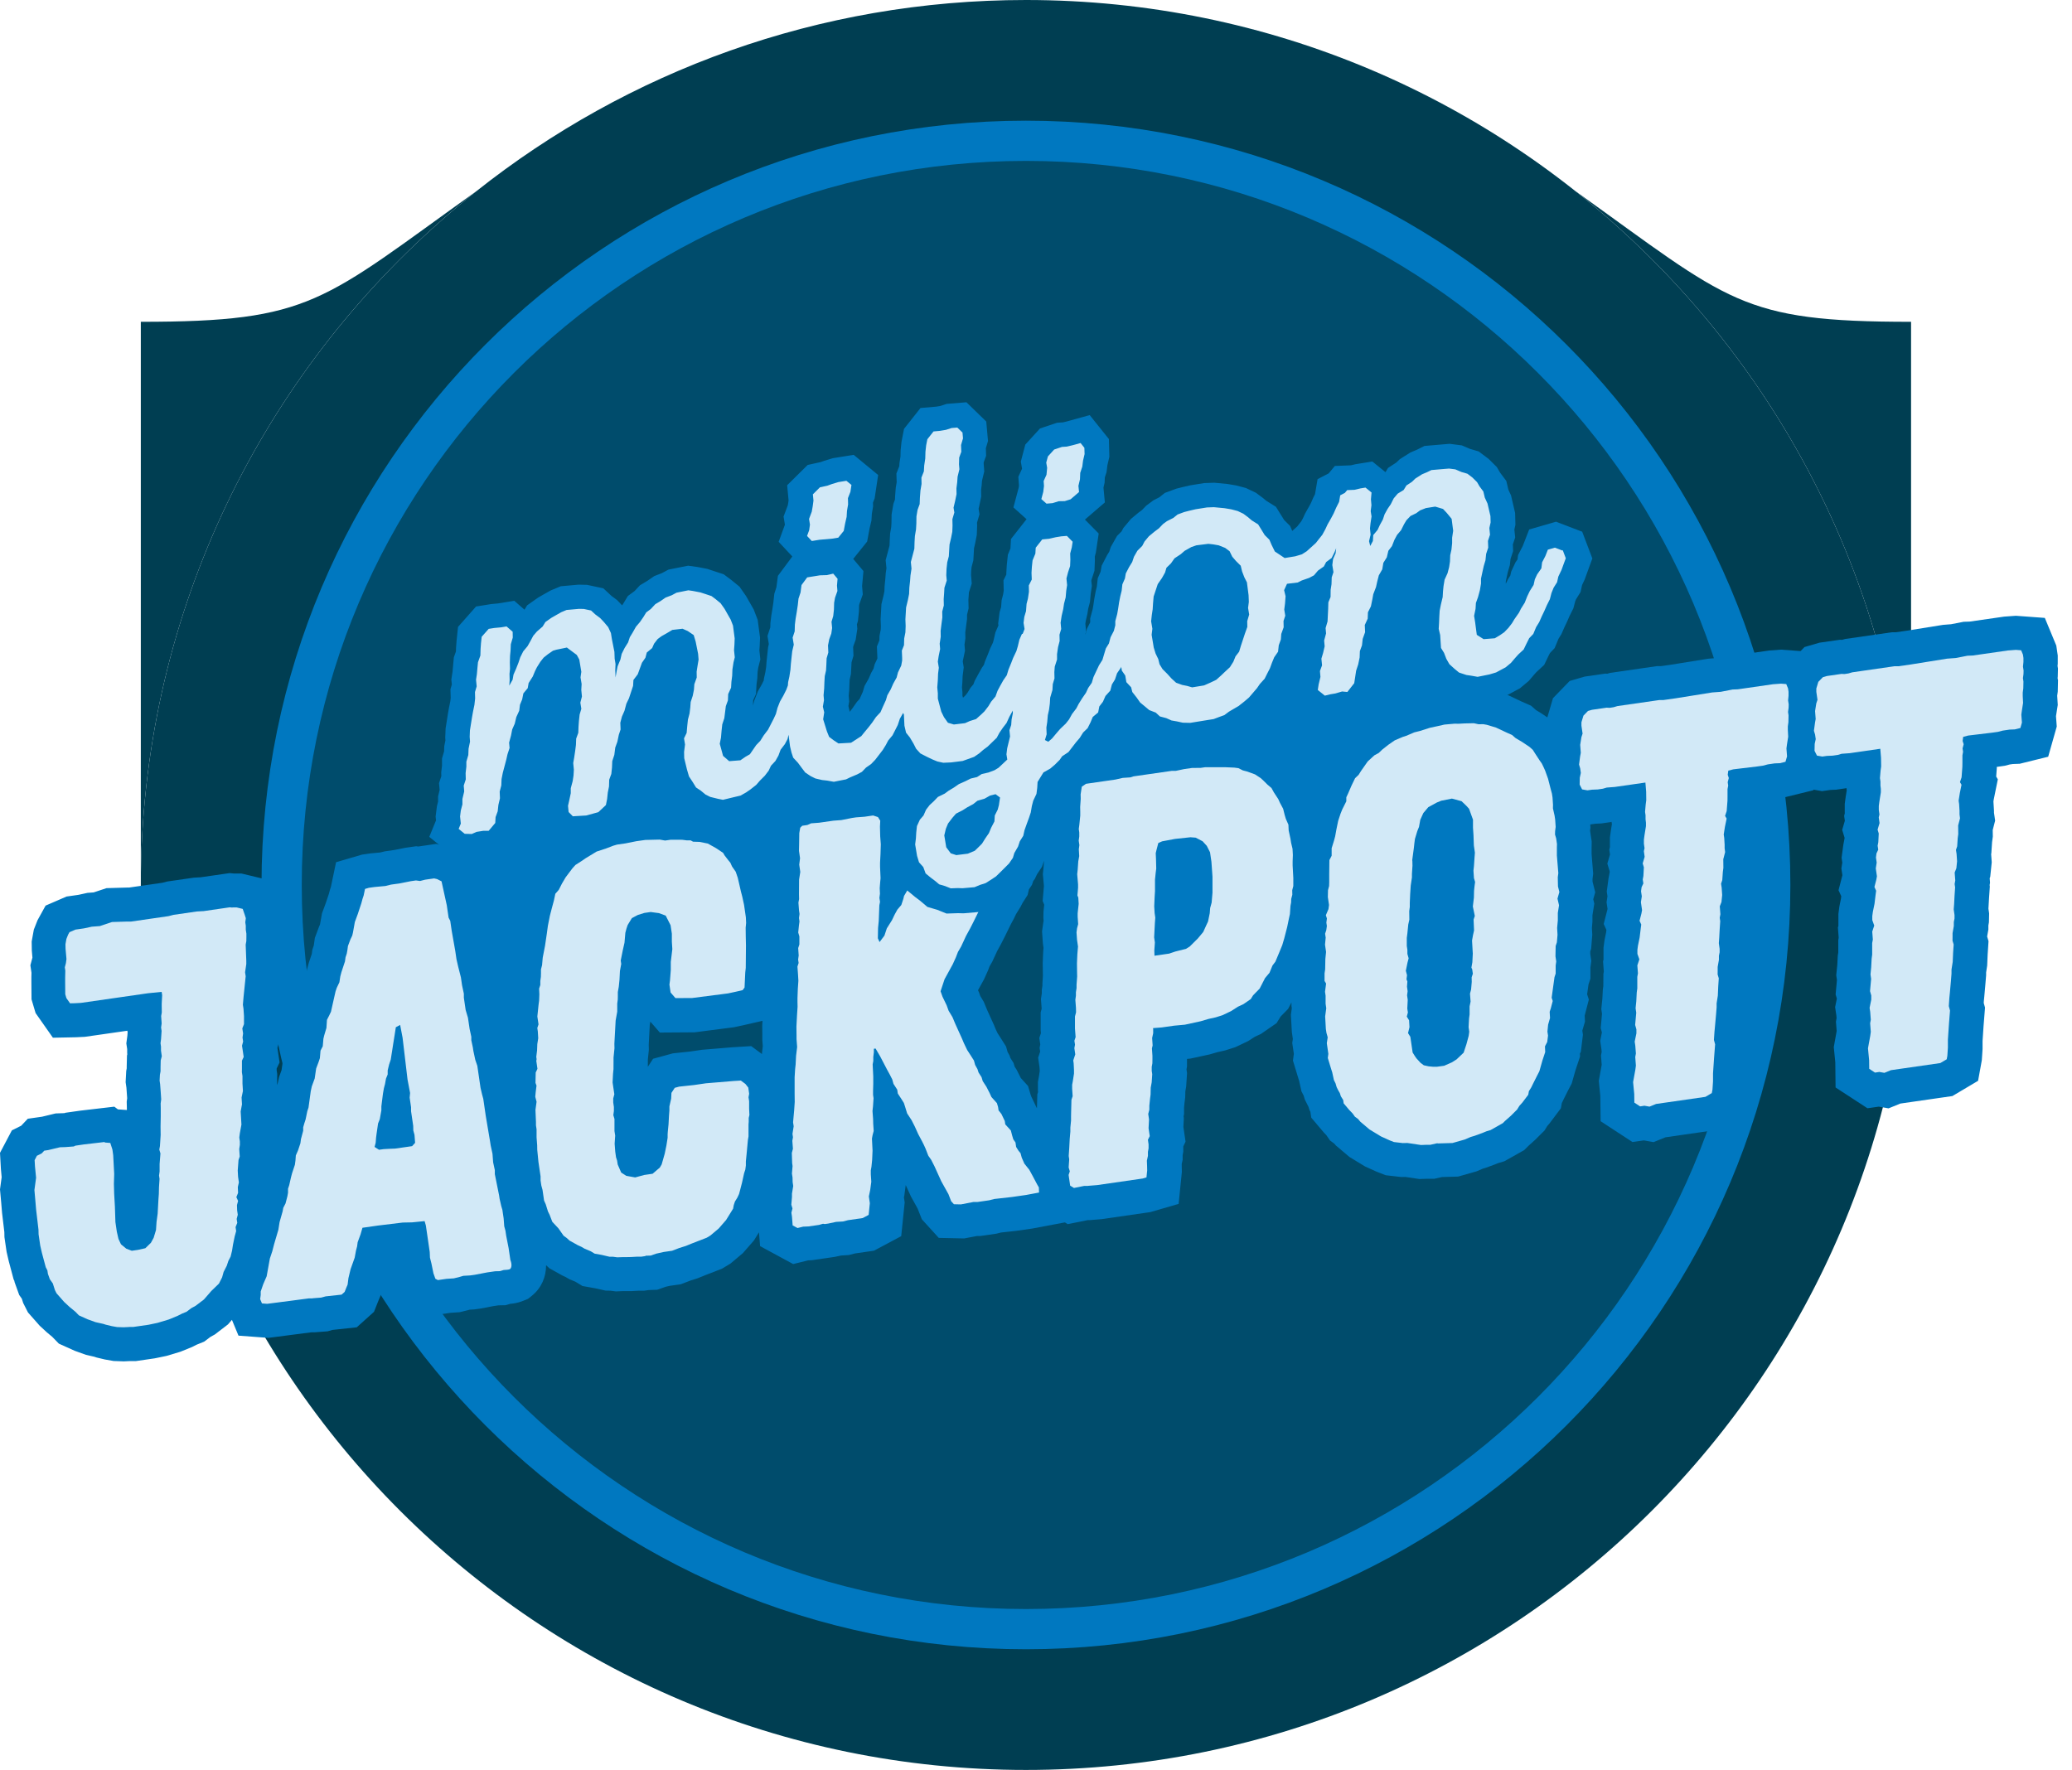<svg width="103" height="88" viewBox="0 0 103 88" fill="none" xmlns="http://www.w3.org/2000/svg">
<path d="M7 44C7 30.858 12.761 19.062 21.896 11C22.48 10.485 23.078 9.984 23.689 9.5C31.192 3.552 40.681 5.62865e-05 51 5.71886e-05C75.3 5.9313e-05 95 19.7 95 44C95 68.301 75.3 88 51 88C26.7 88 7 68.301 7 44Z" fill="#003E52"/>
<path d="M7 44C7 30.858 12.761 19.062 21.896 11C22.48 10.485 23.078 9.984 23.689 9.5C16 15 15.5 16 7 16L7 44Z" fill="#003E52"/>
<path d="M78.311 9.5C88.478 17.559 95 30.018 95 44L95 16C86.5 16 86 15 78.311 9.5Z" fill="#003E52"/>
<path d="M51 81C71.434 81 88 64.434 88 44C88 23.566 71.434 7 51 7C30.566 7 14 23.566 14 44C14 64.434 30.566 81 51 81Z" fill="#004C6C" stroke="#0078C0" stroke-width="2"/>
<path d="M23.582 39.692L21.139 43.738L24.906 55.105L30.683 44.172C30.683 44.172 40.747 47.712 41.177 47.398C41.607 47.085 48.402 45.836 48.402 45.836L53.674 38.5L65.039 39.858L73.436 34.24L72.567 24.379L63.364 27.412L59.662 26.292L55.749 29.365L55.97 33.245L48.412 37.626L44.882 35.442L37.069 37.624L34.883 36.454V30.611L28.003 31.29L23.58 39.692H23.582Z" fill="#0078C0"/>
<path d="M102.294 33.783L102.284 33.709L102.291 33.647L102.301 33.24L102.281 33.109L102.291 32.998V32.591L102.219 32.097L101.649 30.722L100.211 30.616L99.627 30.658L97.91 30.905L97.612 30.915L96.987 31.036L96.587 31.068L94.743 31.364L94.243 31.436H94.041L91.715 31.771L91.571 31.813L91.464 31.808L90.446 31.954L89.702 32.171L89.508 32.371L88.538 32.3L87.953 32.342L86.237 32.589L85.938 32.598L85.314 32.719L84.913 32.751L83.07 33.048L82.57 33.119H82.368L80.042 33.455L79.9 33.497L79.793 33.492L78.773 33.64L78.029 33.857L77.198 34.714L76.922 35.657V35.669L76.601 35.454L76.355 35.306L76.108 35.086L75.636 34.879L74.984 34.571L74.314 34.371L73.877 34.292L73.68 34.297L73.441 34.245L72.782 34.257L72.476 34.272L72.272 34.267L71.548 34.331L71.118 34.43L70.65 34.531L70.132 34.694L69.774 34.783L69.316 34.978L69.15 35.03L68.508 35.301L68.005 35.647L67.592 35.975L67.522 36.042L67.319 36.153L66.699 36.725L66.234 37.389L66.209 37.429L65.963 37.663L65.639 38.34L65.467 38.737L65.229 39.238V39.283L65.169 39.174L65.054 38.922L64.796 38.525L64.564 38.105L64.181 37.774L64.019 37.614L63.741 37.355L63.166 36.98L62.512 36.743L62.405 36.715L62.089 36.555L61.514 36.479L60.934 36.454H60.31H59.805L59.564 36.488L59.133 36.493L58.571 36.575L58.27 36.639H58.126L55.976 36.95L55.874 36.982L55.58 37.002L55.155 37.098L53.356 37.357L52.533 37.925L52.456 37.802L50.958 37.651L50.585 37.747L49.985 37.774L49.517 37.91L48.933 37.994L48.878 38.014L48.764 38.019L47.85 38.15L47.089 38.216L46.029 38.708L45.472 39.757L45.45 39.86L45.338 40.068L44.8 39.196L43.584 38.796L42.82 38.907L42.392 38.94L42.093 38.981L41.621 39.075L41.267 39.1L40.563 39.201L39.924 39.248L39.678 39.357L39.098 39.441L38.22 40.314L38.053 41.237L38.045 41.906L38.035 42.39L38.045 42.457L37.896 42.245L37.784 41.995L37.555 41.716L37.461 41.593L37.242 41.218L36.508 40.727L35.804 40.334L34.988 40.171H34.933L34.779 40.085H34.256L34.07 40.063L33.799 40.058H33.236L33.107 40.077L32.943 40.048L31.95 40.072L31.353 40.159L30.82 40.265L30.323 40.337L29.945 40.448L29.564 40.596L28.952 40.796L28.186 41.26L28.009 41.381L27.499 41.709L27.148 42.096L26.708 42.681L26.447 43.121L26.362 43.286L26.036 43.654L25.887 44.367L25.785 44.752L25.68 45.155L25.561 45.752L25.501 46.189L25.419 46.734L25.292 47.376L25.265 47.695L25.19 47.974V48.376V48.433L25.16 48.657V48.697L25.088 48.914L25.113 49.442L25.108 49.608L25.088 49.758L25.006 50.573L25.036 50.775L25.031 50.795L24.949 50.242L24.834 49.859L24.78 49.482V49.225L24.665 48.692L24.603 48.272L24.449 47.658L24.387 47.381L24.339 47.053L24.16 46.026L24.051 45.273L23.969 45.113L23.909 44.713L23.466 42.686L22.352 42.116L21.682 41.958L20.814 42.084L20.799 42.089L20.69 42.074L20.155 42.151L19.622 42.257L19.132 42.328L18.898 42.385L18.443 42.427L17.995 42.491L16.706 42.869L16.45 44.091L16.405 44.227L16.351 44.434L16.194 44.903L16.007 45.409L15.905 45.974L15.868 46.053L15.652 46.631L15.599 47.006L15.527 47.223L15.5 47.426L15.353 47.862L15.258 48.213L15.239 48.349L15.169 48.492L15.05 48.85L14.845 49.751L14.589 50.245L14.552 50.812L14.477 51.062L14.4 51.38L14.385 51.55L14.273 51.767L14.231 52.273L14.067 52.713L13.995 53.211L13.873 53.545L13.783 53.954L13.776 53.836L13.781 53.399L13.753 53.211V53.125L13.898 52.824L13.791 52.101L13.845 51.893L13.801 51.59L13.828 51.385L13.823 51.343L13.86 51.247V50.469L13.825 49.983L13.816 49.911L13.83 49.743L13.955 48.507L13.93 48.339L13.967 48.07L13.975 47.752L13.95 47.09L13.977 46.944V46.611L13.982 46.32L13.95 46.105V45.905L13.942 45.851L13.99 45.505L13.813 44.955L13.41 43.768L11.997 43.429H11.614L11.415 43.41L9.979 43.617L9.636 43.637L8.315 43.827L8.066 43.891L6.419 44.128H6.339L5.294 44.158L4.655 44.37L4.349 44.392L3.899 44.491L3.309 44.575L2.267 45.026L1.866 45.752L1.682 46.219L1.575 46.811L1.582 47.265L1.612 47.611L1.51 47.993L1.565 48.366L1.56 48.571V48.823L1.567 49.687L1.769 50.368L2.63 51.595L3.772 51.572L4.22 51.55L6.332 51.247L6.344 51.326L6.332 51.493L6.28 51.876L6.322 52.16V52.36L6.329 52.414L6.312 52.483L6.299 53.031V53.118L6.275 53.246L6.245 53.806L6.285 54.08L6.322 54.606L6.299 54.769L6.307 55.097V55.189L5.862 55.157L5.682 55.023L3.988 55.221L3.244 55.327L3.217 55.342L3.162 55.346L2.767 55.359L2.09 55.522L1.381 55.623L1.055 55.969L0.59 56.201L0 57.319L0.045 58.123L0.082 58.528L0 59.135L0.062 59.819L0.102 60.3L0.216 61.258L0.221 61.51L0.328 62.241L0.433 62.695L0.677 63.611L0.714 63.682L0.724 63.744L0.955 64.386L1.085 64.571L1.152 64.783L1.391 65.254L1.97 65.911L2.336 66.249L2.595 66.464L2.926 66.805L3.714 67.16L4.274 67.362L4.687 67.456L4.797 67.493L5.212 67.592L5.648 67.668L6.155 67.686L6.474 67.671H6.762L7.695 67.535L8.267 67.417L8.969 67.207L9.541 66.975L9.783 66.854L10.148 66.706L10.462 66.469L10.678 66.35L11.332 65.849L11.529 65.622L11.855 66.407L13.343 66.518L15.472 66.242H15.629L16.284 66.192L16.53 66.123L17.734 65.993L18.592 65.222L18.816 64.657L18.965 64.307L19.023 63.85L19.087 63.586L19.309 62.966L19.381 62.571L19.692 62.534L19.702 62.779L19.804 63.184L19.921 63.764L20.277 64.758L21.476 65.405L22.394 65.272L22.849 65.242L23.275 65.136L23.352 65.116L23.573 65.104L23.907 65.057L24.523 64.939L24.775 64.901L25.126 64.894L25.367 64.825C25.414 64.82 25.462 64.815 25.509 64.81C25.683 64.785 25.852 64.739 26.011 64.674L26.248 64.578L26.447 64.418C26.907 64.045 27.148 63.497 27.146 62.905L27.31 63.058L27.947 63.413L28.116 63.492L28.308 63.603L28.601 63.724L28.952 63.939L29.584 64.052L30.104 64.168L30.353 64.173L30.614 64.208L30.997 64.191H31.149H31.413L31.741 64.173H32.02L32.241 64.141L32.669 64.126L33.097 63.976L33.294 63.931L33.843 63.852L34.331 63.665L34.677 63.556L35.053 63.403L35.888 63.08L36.316 62.821L36.928 62.305L37.476 61.678L37.73 61.268L37.784 61.957L39.429 62.848L40.178 62.663L40.349 62.658L41.491 62.492L41.812 62.423L42.188 62.401L42.506 62.32L43.444 62.184L44.8 61.461L44.972 59.78L44.934 59.533L44.954 59.441L45.024 58.921L45.283 59.488L45.614 60.086L45.825 60.621L46.666 61.547L47.93 61.574L48.567 61.453H48.729L49.535 61.337L49.759 61.28L50.515 61.197L51.311 61.083L52.936 60.777L53.078 60.863L54.075 60.663H54.175L54.752 60.616L57.18 60.266L58.591 59.856L58.75 58.274L58.743 57.874L58.79 57.664V57.432L58.822 57.257V56.998L58.934 56.763L58.827 56.03L58.849 55.598L58.835 55.495L58.859 55.406V55.07L58.882 54.836L58.917 54.564L58.924 54.258L58.964 54.031L59.009 53.355L58.981 53.169L59.006 53.026V52.649L59.183 52.631L60.126 52.426L60.519 52.313L60.9 52.227L61.412 52.064L62.049 51.76L62.382 51.545L62.676 51.41L63.457 50.871L63.661 50.541L64.032 50.163L64.199 49.84V50.017L64.216 50.126L64.171 50.457L64.219 51.316L64.268 51.659L64.238 51.854L64.318 52.397L64.273 52.73L64.554 53.656L64.582 53.745L64.696 54.261L64.806 54.475L64.863 54.668L65.044 55.026L65.102 55.208L65.139 55.27L65.184 55.569L65.811 56.312L65.928 56.433L66.117 56.704L66.333 56.865L66.403 56.949L67.082 57.524L67.856 57.995L68.423 58.252L68.886 58.432L69.66 58.521L69.859 58.516L70.55 58.62L70.941 58.607H71.302L71.687 58.521L72.483 58.499L73.404 58.237L73.707 58.106L73.857 58.062L74.295 57.901L74.484 57.825L74.782 57.738L75.767 57.183L75.999 56.953L76.305 56.679L76.78 56.206L76.919 55.978L77.016 55.87L77.591 55.105L77.638 54.846L77.748 54.616L77.939 54.236L78.131 53.868L78.32 53.204L78.546 52.525L78.539 52.38L78.584 52.296L78.688 51.449L78.658 51.242L78.79 50.792L78.775 50.496L78.982 49.699L78.897 49.435L78.965 48.946L79.061 48.655V48.097L79.104 47.774L79.052 47.426V47.305L79.096 47.174L79.153 46.475L79.134 46.135L79.161 45.819V45.508L79.253 44.928L79.201 44.708L79.3 44.365L79.166 43.832V43.696L79.198 43.439L79.146 42.812L79.119 42.45V42.133L79.124 41.842L79.042 41.294L79.061 41.154L79.052 40.991L79.315 40.954L79.601 40.941L80.059 40.875L80.111 40.86L80.129 40.976L80.079 41.282L80.029 41.642V42.079L80.034 42.099L79.999 42.247L80.034 42.486L79.902 42.938L80.019 43.326V43.36L79.955 43.703V43.713L79.873 44.325L79.907 44.567L79.863 44.859L79.912 45.194L79.721 45.94L79.855 46.233L79.843 46.347L79.761 46.747L79.711 47.12V47.722L79.688 47.791L79.726 48.309L79.706 48.418L79.701 49.035L79.678 49.193L79.654 49.655L79.601 50.17L79.636 50.405L79.572 51.118L79.631 51.331L79.547 51.75L79.609 52.177L79.619 52.301L79.586 52.481L79.621 52.94L79.477 53.74L79.552 54.492L79.567 55.746L81.151 56.781L81.716 56.699L82.199 56.786L82.791 56.546L85.376 56.173L86.652 55.416L86.839 54.389L86.876 53.833V53.434L86.923 52.703L86.998 51.772L86.936 51.543L86.941 51.452L86.963 51.232L87.02 50.612L87.058 50.166V50.027L87.11 49.684L87.132 49.151L87.177 48.467L87.108 48.235L87.17 47.887V47.69L87.197 47.532L87.204 47.085L87.17 46.853L87.175 46.779L87.2 46.332L87.239 45.75L87.229 45.676L87.249 45.56L87.232 45.337L87.259 45.266L87.334 44.543L87.306 44.128L87.317 44.096L87.354 43.535L87.391 43.264L87.386 42.936L87.505 42.469L87.448 42.074V41.973L87.423 41.516L87.438 41.418L87.64 40.413L87.56 40.275L87.59 39.875V39.794L87.986 39.737L88.234 39.673L88.386 39.65L88.73 39.638L90.143 39.29L90.15 39.26L90.573 39.334L90.989 39.275L91.275 39.263L91.733 39.196L91.785 39.181L91.802 39.297L91.752 39.606L91.703 39.964V40.401L91.708 40.42L91.673 40.569L91.708 40.808L91.576 41.26L91.693 41.647V41.684L91.628 42.027V42.037L91.546 42.647L91.581 42.889L91.536 43.18L91.586 43.516L91.394 44.261L91.528 44.557L91.516 44.671L91.436 45.068L91.387 45.441V46.041L91.364 46.112L91.402 46.628L91.382 46.737V47.356L91.357 47.514L91.332 47.974L91.28 48.489L91.315 48.724L91.25 49.44L91.31 49.652L91.225 50.072L91.287 50.499L91.297 50.62L91.265 50.8L91.302 51.259L91.158 52.061L91.233 52.814L91.247 54.068L92.832 55.102L93.397 55.021L93.88 55.107L94.469 54.868L97.054 54.495L98.331 53.737L98.517 52.713L98.554 52.157V51.758L98.602 51.029L98.676 50.096L98.612 49.867L98.617 49.778L98.639 49.556L98.694 48.936L98.731 48.489V48.351L98.783 48.008L98.806 47.475L98.85 46.794L98.781 46.562L98.843 46.214V46.014L98.87 45.858L98.88 45.414L98.846 45.179L98.85 45.105L98.875 44.661L98.915 44.079L98.905 44.005L98.925 43.889L98.908 43.664L98.935 43.595L99.01 42.872L98.98 42.457L98.99 42.427L99.027 41.867L99.064 41.595L99.059 41.267L99.179 40.801L99.122 40.408V40.307L99.094 39.85L99.109 39.752L99.313 38.747L99.231 38.609L99.261 38.214V38.13L99.657 38.073L99.905 38.009L100.057 37.987L100.4 37.974L101.816 37.624L102.242 36.123L102.204 35.607L102.291 35.049L102.264 34.59L102.291 34.388L102.304 33.808L102.294 33.783ZM37.351 52.012L36.386 52.071L34.903 52.194L34.291 52.283L33.448 52.372L32.465 52.641L32.204 53.041V52.681L32.254 52.204L32.249 51.935L32.301 50.95L32.328 50.792L32.801 51.338L34.528 51.326L36.486 51.074L36.968 50.97L37.904 50.755L37.891 50.995L37.896 51.461V51.721L37.919 52.017L37.879 52.345V52.407L37.346 52.014L37.351 52.012ZM51.261 54.488L51.244 54.465L51.105 53.996L50.746 53.601L50.54 53.192L50.438 53.034L50.383 52.849L50.224 52.597L50.187 52.481L50.087 52.301L50.012 52.032L49.721 51.572L49.594 51.377L49.495 51.168L49.413 50.968L49.072 50.217L48.9 49.803L48.731 49.524L48.661 49.326L48.617 49.235L48.918 48.687L49.117 48.245L49.191 48.048L49.323 47.818L49.57 47.285L49.746 46.964L49.938 46.589L50.254 45.945L50.393 45.688L50.505 45.453L50.724 45.1L50.831 44.893L51.082 44.501L51.149 44.219L51.299 43.995L51.363 43.802L51.443 43.696L51.552 43.466L51.799 43.094L51.898 42.797L51.878 43.101L51.841 43.464L51.893 44.039V44.066L51.831 44.794L51.908 44.982L51.873 45.31L51.866 45.626L51.878 45.789L51.868 45.829L51.801 46.307L51.843 46.912L51.873 47.122L51.856 47.342L51.834 47.882L51.843 48.524L51.819 48.894V49.01L51.789 49.215V49.388L51.746 49.672L51.781 50.151L51.732 50.336V51.222L51.744 51.37L51.664 51.607L51.712 51.928L51.679 52.103L51.707 52.286L51.607 52.587L51.674 53.053L51.687 53.248L51.65 53.493L51.595 53.801V54.209L51.602 54.3L51.567 54.401L51.547 55.102L51.54 55.092L51.256 54.5L51.261 54.488Z" fill="#0078C0"/>
<path d="M6.426 65.978L6.14 65.991L5.822 65.981L5.555 65.934L5.257 65.862L5.135 65.823L4.747 65.736L4.351 65.593L3.921 65.398L3.752 65.223L3.456 64.979L3.189 64.732L2.809 64.3L2.729 64.139L2.625 63.811L2.478 63.604L2.381 63.332L2.356 63.164L2.274 63.004L2.082 62.288L2 61.928L1.918 61.367L1.913 61.14L1.794 60.128L1.756 59.677L1.711 59.168L1.794 58.556L1.739 57.993L1.721 57.682L1.833 57.465L2.075 57.344L2.199 57.211L2.396 57.181L2.98 57.041L3.239 57.033L3.667 57.001L3.747 56.962L4.17 56.9L5.19 56.781L5.222 56.806L5.483 56.826L5.588 57.154L5.627 57.433L5.677 58.368L5.662 58.857L5.675 59.341L5.712 59.993L5.737 60.76L5.807 61.237L5.889 61.597L6.013 61.864L6.277 62.083L6.551 62.187L6.862 62.142L7.225 62.061L7.501 61.792L7.638 61.543L7.755 61.155L7.782 60.75L7.837 60.343L7.877 59.622L7.896 59.363L7.904 59.02L7.931 58.615L7.906 58.447L7.934 58.243V57.87L7.976 57.349L7.919 57.157L7.951 56.981L7.986 56.433L7.981 56.006L7.991 55.49V55.09L7.986 54.863L8.013 54.658L7.989 54.291L7.959 53.896L7.934 53.728L7.949 53.439L7.981 53.264V53.064L7.989 52.721L8.043 52.514L8.003 52.235V52.035L7.979 51.867L8.006 51.662L8.033 51.257L8.008 51.089L8.036 50.885L8.011 50.517L8.043 50.341L8.038 49.914L8.061 49.482L8.036 49.315L7.354 49.384L4.025 49.863L3.712 49.88L3.483 49.885L3.301 49.626L3.244 49.433L3.239 48.806V48.606L3.247 48.263L3.222 48.095L3.276 47.888L3.304 47.683L3.259 47.175L3.254 46.947L3.301 46.683L3.386 46.471L3.453 46.348L3.752 46.219L4.175 46.158L4.565 46.074L4.963 46.044L5.568 45.842L6.314 45.819H6.516L8.377 45.55L8.625 45.486L9.782 45.318L10.126 45.299L11.422 45.111L11.539 45.123L11.566 45.118H11.768L12.066 45.19L12.168 45.489L12.22 45.652L12.193 45.856L12.218 46.024V46.224L12.248 46.419V46.592L12.245 46.792L12.213 46.967L12.243 47.762V47.935L12.183 48.342L12.213 48.537L12.106 49.581L12.074 49.956L12.104 50.151L12.129 50.519V50.919L12.046 51.131L12.084 51.383L12.056 51.588L12.086 51.783L12.031 51.99L12.114 52.551L12.027 52.736V53.136L12.024 53.308L12.054 53.503V53.876L12.076 54.244L12.009 54.567L12.029 54.908L11.964 55.261L12.002 55.913L11.922 56.352L11.895 56.557L11.924 56.752V56.925L11.892 57.129L11.917 57.497L11.857 57.677L11.818 58.198L11.835 58.509L11.875 58.788L11.822 59.025L11.835 59.309L11.75 59.521L11.835 59.709L11.78 59.916L11.788 60.173L11.82 60.397L11.765 60.605L11.795 60.8L11.71 61.012L11.74 61.207L11.666 61.476L11.581 61.888L11.536 62.18L11.464 62.476L11.352 62.693L11.273 62.932L11.116 63.241L11.041 63.51L10.884 63.819L10.506 64.186L10.136 64.611L9.72 64.927L9.506 65.043L9.272 65.221L9.056 65.309L8.815 65.43L8.379 65.608L7.827 65.773L7.379 65.867L6.618 65.976H6.416L6.426 65.978Z" fill="#D2E9F7"/>
<path d="M15.547 64.556H15.346L13.283 64.825L13.022 64.805L12.932 64.591L12.96 64.386V64.213L13.084 63.852L13.256 63.455L13.415 62.574L13.535 62.214L13.627 61.858L13.838 61.142L13.898 60.762L14.05 60.227L14.082 60.051L14.194 59.834L14.286 59.479L14.318 59.303V59.103L14.378 58.923L14.465 58.538L14.52 58.331L14.659 57.911L14.687 57.706L14.706 57.447L14.813 57.203L14.933 56.843L14.96 56.638L15.072 56.22V56.048L15.132 55.84L15.191 55.66L15.276 55.248L15.336 55.068L15.448 54.251L15.5 54.014L15.644 53.621L15.716 53.125L15.841 52.792L15.901 52.612L15.933 52.236L16.045 52.019L16.077 51.644L16.112 51.496L16.227 51.108L16.254 50.704L16.366 50.486L16.453 50.301L16.592 49.682L16.679 49.297L16.739 49.117L16.871 48.84L16.916 48.549L16.97 48.342L17.149 47.801L17.177 47.596L17.237 47.416L17.269 47.241L17.296 47.036L17.421 46.703L17.51 46.517L17.545 46.369L17.64 45.841L17.784 45.449L17.963 44.908L18.018 44.701L18.078 44.52L18.145 44.197L18.339 44.14L18.62 44.101L19.16 44.051L19.438 43.982L19.889 43.918L20.421 43.812L20.675 43.775L20.881 43.802L21.13 43.738L21.581 43.674L21.73 43.708L21.949 43.819L22.21 45.009L22.3 45.624L22.382 45.784L22.456 46.288L22.633 47.29L22.69 47.682L22.772 48.043L22.912 48.596L22.969 48.988L23.058 49.403V49.603L23.148 50.217L23.262 50.6L23.345 51.16L23.429 51.548V51.721L23.506 52.081L23.531 52.249L23.626 52.693L23.728 52.992L23.887 54.083L23.964 54.414L24.024 54.633L24.146 55.472L24.362 56.756L24.392 56.951L24.482 57.366L24.514 57.79L24.598 58.178V58.378L24.81 59.434L24.835 59.602L24.917 59.962L24.974 60.155L25.036 60.575L25.066 60.969L25.126 61.189L25.163 61.441L25.283 62.053L25.37 62.641C25.414 62.749 25.479 62.996 25.35 63.1C25.24 63.144 25.153 63.129 25.039 63.144L24.845 63.201L24.616 63.206L24.22 63.263L23.603 63.381L23.377 63.413L23.034 63.433L22.839 63.49L22.561 63.559L22.19 63.584L21.767 63.645L21.643 63.579L21.546 63.307L21.444 62.808L21.374 62.532L21.362 62.248L21.17 60.932L21.108 60.713L20.483 60.775L20.023 60.784L18.779 60.935L18.018 61.044L17.923 61.372L17.779 61.764L17.752 61.969L17.697 62.176L17.632 62.529L17.428 63.102L17.321 63.547L17.281 63.867L17.217 64.02L17.132 64.233L16.98 64.368L16.187 64.455L15.965 64.516L15.537 64.549L15.547 64.556ZM20.486 56.986L20.635 56.82L20.605 56.425L20.546 56.206L20.541 55.978L20.434 55.25V55.05L20.364 54.574L20.386 54.342L20.259 53.676L20.133 52.609L20.013 51.597L19.891 50.958L19.677 51.074L19.618 51.454L19.543 51.923L19.498 52.214L19.424 52.683L19.344 52.923L19.272 53.219V53.419L19.187 53.631L19.14 53.895L19.085 54.103L19.038 54.367L18.958 55.006V55.206L18.879 55.645L18.794 55.858L18.722 56.354L18.695 56.559L18.675 56.818L18.62 57.025L18.841 57.166L19.068 57.134L19.381 57.117L19.64 57.107L20.486 56.986Z" fill="#D2E9F7"/>
<path d="M32.084 62.451L31.887 62.48H31.686L31.372 62.498L31.143 62.503H30.969L30.683 62.513L30.477 62.485H30.302L29.914 62.394L29.559 62.33L29.369 62.214L29.064 62.086L28.907 61.994L28.72 61.908L28.312 61.681L28.178 61.557L28.016 61.439L27.762 61.076L27.456 60.748L27.32 60.395L27.24 60.234L27.13 59.879L27.046 59.691L26.969 59.16L26.909 58.941L26.872 58.689V58.489L26.765 57.761L26.707 57.169L26.703 56.941L26.673 56.547V56.147L26.643 55.952V55.779L26.618 55.184L26.673 54.777L26.608 54.53L26.63 54.298L26.67 53.977L26.62 53.841L26.63 53.325L26.717 53.14L26.66 52.748L26.675 52.659L26.658 52.548L26.698 52.227L26.71 51.911L26.755 51.62L26.735 51.279L26.71 51.111L26.77 50.931L26.712 50.539L26.772 49.959L26.799 49.754L26.812 49.438L26.799 49.154L26.859 48.974V48.774L26.887 48.569L26.892 48.396V48.196L26.946 47.989L26.979 47.614L27.093 47.026L27.18 46.441L27.235 46.034L27.334 45.533L27.426 45.177L27.538 44.76L27.606 44.437L27.777 44.242L27.934 43.933L28.118 43.62L28.456 43.171L28.606 43.005L28.947 42.786L29.103 42.677L29.658 42.339L30.126 42.186L30.479 42.05L30.673 41.993L31.096 41.932L31.629 41.825L32.079 41.761L32.795 41.744L33.062 41.791L33.343 41.751H33.746L33.92 41.754L34.126 41.781H34.328L34.452 41.848L34.771 41.858L35.186 41.941L35.594 42.169L35.945 42.403L36.022 42.534L36.201 42.766L36.306 42.894L36.391 43.082L36.572 43.341L36.674 43.64L36.751 43.97L36.833 44.331L36.898 44.578L36.988 44.992L37.077 45.607L37.09 45.891L37.067 46.123L37.072 46.55L37.082 47.007L37.072 48.122L37.047 48.354L37.012 49.102L36.915 49.23L36.582 49.307L36.191 49.391L34.41 49.62L33.577 49.625L33.335 49.346L33.278 48.954L33.305 48.749L33.345 48.228V47.828L33.422 47.189L33.398 46.821V46.422L33.335 46.002L33.092 45.523L32.756 45.4L32.345 45.345L32.034 45.39L31.703 45.493L31.41 45.649L31.201 45.992L31.141 46.172L31.086 46.38L31.044 46.871L30.957 47.256L30.857 47.757L30.882 47.925L30.817 48.278L30.795 48.71L30.76 49.058L30.713 49.322V49.522L30.71 49.694L30.683 49.899V50.299L30.604 50.739L30.541 51.891L30.546 52.118L30.499 52.582V52.782L30.497 53.155L30.474 53.387L30.452 53.819L30.539 54.407L30.484 54.614V54.814L30.517 55.038V55.238L30.489 55.443L30.546 55.636V56.236L30.581 56.46L30.554 56.865L30.584 57.26L30.623 57.539L30.676 57.702L30.706 57.897L30.88 58.299L31.134 58.462L31.576 58.541L32.019 58.42L32.442 58.358L32.8 58.05L32.892 57.894L33.044 57.359L33.129 56.946L33.188 56.566V56.394L33.198 56.25L33.233 55.902L33.256 55.47L33.276 55.211V55.011L33.363 54.626L33.378 54.337L33.542 54.086L33.763 54.026L34.5 53.947L35.092 53.861L36.485 53.745L36.828 53.725L37.055 53.893L37.197 54.073L37.241 54.382L37.209 54.557L37.239 54.752V55.125L37.254 55.436L37.219 55.584V55.784L37.209 55.9V56.5L37.179 56.675L37.112 57.398L37.077 57.746V57.946L37.05 58.151L36.99 58.331L36.886 58.803L36.794 59.158L36.739 59.365L36.652 59.55L36.535 59.738L36.475 59.918L36.443 60.094L36.094 60.659L35.724 61.083L35.313 61.429L35.129 61.54L34.42 61.814L34.094 61.947L33.763 62.051L33.41 62.187L32.987 62.248L32.624 62.33L32.35 62.426L32.091 62.434L32.084 62.451Z" fill="#D2E9F7"/>
<path d="M39.402 60.914L39.369 60.489L39.34 60.294L39.394 60.087L39.337 59.894L39.369 59.519V59.346L39.431 58.966L39.402 58.771L39.397 58.544L39.367 58.349L39.399 57.974L39.379 57.833L39.362 57.322L39.417 57.115L39.387 56.72L39.419 56.545L39.394 56.377L39.454 55.997L39.424 55.802L39.479 55.194L39.506 54.79L39.501 54.363V53.563L39.526 53.158L39.551 52.926L39.573 52.494L39.626 52.057L39.596 51.662V51.462L39.591 51.035L39.621 50.46L39.648 50.055L39.643 49.828V49.628L39.66 49.169L39.688 48.764L39.67 48.453L39.641 48.059L39.7 47.878L39.675 47.71L39.703 47.506L39.678 47.138L39.737 46.958V46.558L39.68 46.365L39.715 46.017L39.742 45.812L39.718 45.644L39.745 45.44L39.72 45.272L39.69 44.877L39.723 44.702L39.718 44.474L39.723 43.731L39.782 43.351L39.73 42.989L39.77 42.668L39.718 42.305L39.725 41.962L39.733 41.419L39.78 41.154L39.879 41.056L40.133 41.019L40.322 40.935L40.72 40.905L41.424 40.804L41.822 40.774L42.355 40.668L42.551 40.639L42.979 40.607L43.402 40.545L43.644 40.624L43.758 40.806L43.743 41.095L43.755 41.579L43.785 41.974L43.77 42.463L43.748 42.895V43.095L43.773 43.662L43.751 43.894L43.731 44.154L43.743 44.437L43.716 44.642L43.746 44.837L43.713 45.013L43.683 45.788L43.649 46.136L43.639 46.651L43.723 46.839L43.965 46.518L44.084 46.158L44.34 45.751L44.472 45.474L44.609 45.225L44.805 44.995L44.905 44.694L44.94 44.546L45.124 44.233L45.281 43.924L45.47 43.64L45.574 43.369L45.796 42.907L46.005 42.564L46.032 42.359L46.169 42.11L46.418 41.646L46.619 41.246L46.868 40.782L47.012 40.589L47.065 40.352L47.246 40.012L47.515 39.888L48.027 39.844L48.901 39.718L49.187 39.706L49.324 39.656L49.858 39.58L50.244 39.466L50.816 39.441L51.065 39.377L51.416 39.412L51.53 39.594L51.354 39.962L51.299 40.17L51.115 40.483L50.906 40.829L50.794 41.046L50.672 41.206V41.379L50.575 41.535L50.418 41.843L50.334 42.056L50.234 42.357L50.045 42.641L49.958 42.826L49.814 43.018L49.734 43.258L49.545 43.541L49.473 43.838L49.331 44.057L49.219 44.275L48.985 44.65L48.853 44.926L48.717 45.175L48.383 45.852L48.226 46.16L48.022 46.533L47.781 47.054L47.619 47.333L47.515 47.604L47.363 47.94L46.955 48.685L46.756 49.285L46.853 49.557L47.059 49.984L47.157 50.255L47.348 50.571L47.483 50.895L47.823 51.645L47.913 51.86L48.08 52.208L48.266 52.494L48.415 52.729L48.475 52.948L48.592 53.16L48.644 53.323L48.794 53.558L48.851 53.75L49.037 54.037L49.199 54.355L49.284 54.543L49.557 54.846L49.615 55.039L49.639 55.207L49.781 55.387L49.948 55.735L49.973 55.903L50.249 56.206L50.314 56.453L50.371 56.646L50.48 56.801L50.513 57.026L50.627 57.209L50.732 57.337L50.791 57.557L50.921 57.853L51.167 58.161L51.326 58.453L51.565 58.904L51.642 59.035L51.652 59.292L51.008 59.413L50.304 59.514L49.425 59.613L49.177 59.677L48.585 59.763H48.383L47.766 59.882L47.42 59.874L47.283 59.724L47.147 59.371L46.793 58.736L46.453 57.986L46.291 57.668L46.146 57.46L46.01 57.11L45.925 56.922L45.845 56.762L45.646 56.389L45.477 56.014L45.316 55.696L45.094 55.357L44.985 55.002L44.932 54.839L44.818 54.656L44.631 54.37L44.601 54.175L44.415 53.889L44.355 53.669L44.233 53.43L44.116 53.217L43.755 52.526L43.524 52.131L43.44 52.144V52.316L43.412 52.548V52.748L43.38 52.923L43.41 53.518V53.891L43.4 54.234V54.434L43.425 54.602L43.397 55.007L43.372 55.239L43.402 55.634L43.407 55.861L43.432 56.229L43.377 56.436L43.345 56.611L43.375 57.206L43.355 57.665L43.32 58.013L43.288 58.188V58.388L43.313 58.756L43.258 59.163L43.191 59.487L43.24 59.822L43.181 60.403L42.887 60.561L42.153 60.667L41.904 60.731L41.561 60.751L41.171 60.835L41.001 60.859L40.912 60.844L40.718 60.901L40.183 60.978L39.924 60.988L39.645 61.057L39.394 60.921L39.402 60.914Z" fill="#D2E9F7"/>
<path d="M54.091 58.964H53.889L53.387 59.065L53.198 58.949L53.121 58.418L53.18 58.238L53.123 58.045L53.151 57.64L53.126 57.473L53.153 57.068L53.175 56.636L53.208 56.261V56.061L53.242 55.713V55.513L53.245 55.34L53.262 54.681L53.322 54.501L53.297 54.133V53.933L53.33 53.758L53.389 53.378V53.205L53.372 52.864L53.352 52.724L53.452 52.422L53.407 52.114L53.439 51.939L53.409 51.744L53.469 51.563L53.437 51.139V50.539L53.491 50.332L53.486 50.105L53.456 49.71L53.484 49.505V49.332L53.516 49.127V48.954L53.546 48.55L53.541 48.322L53.536 47.895L53.556 47.436L53.588 47.061L53.539 46.725L53.514 46.358L53.541 46.153L53.596 45.946L53.571 45.578V45.405L53.621 44.941L53.603 44.63L53.559 44.521L53.591 44.146V43.973L53.548 43.465L53.573 43.233L53.601 42.828L53.648 42.564L53.628 42.223L53.656 42.018L53.623 41.794L53.651 41.589V41.389L53.626 41.221L53.653 41.016L53.7 40.552V40.352L53.695 40.125L53.723 39.72L53.718 39.493L53.777 39.113L53.986 38.97L55.452 38.758L55.815 38.676L56.186 38.651L56.35 38.6L58.241 38.328H58.442L58.86 38.239L59.256 38.182L59.686 38.178L59.913 38.145H60.288H60.893L61.356 38.165L61.562 38.192L61.781 38.303L61.99 38.358L62.386 38.501L62.672 38.688L62.806 38.812L63.008 39.012L63.207 39.182L63.324 39.395L63.545 39.733L63.63 39.92L63.786 40.212L63.861 40.515L63.918 40.708L64.048 41.004L64.06 41.288L64.15 41.702L64.18 41.897L64.252 42.201L64.269 42.512L64.257 42.828V43.028L64.291 43.652V44.052L64.237 44.26L64.242 44.487L64.187 44.694L64.182 44.867L64.15 45.042L64.122 45.447L64.07 45.684L63.985 46.096L63.839 46.661L63.742 46.99L63.592 47.355L63.401 47.812L63.256 48.004L63.107 48.367L62.886 48.629L62.729 48.937L62.617 49.154L62.291 49.487L62.174 49.675L61.809 49.927L61.537 50.053L61.196 50.272L60.766 50.477L60.435 50.581L60.072 50.662L59.686 50.776L58.905 50.946L58.365 50.996L57.746 51.084L57.318 51.117L57.325 51.173V51.373L57.273 51.61L57.298 51.978L57.263 52.126L57.288 52.494V52.667L57.285 52.867L57.253 53.042V53.242L57.278 53.41L57.251 53.815L57.203 54.079L57.196 54.422L57.169 54.627L57.134 54.975V55.175L57.079 55.382L57.119 55.661L57.096 56.093L57.154 56.485L57.064 56.67L57.096 56.895V57.095L57.064 57.27V57.47L57.012 57.707L57.022 57.964L57.027 58.191L56.992 58.539L56.798 58.596L54.541 58.922L54.086 58.959L54.091 58.964ZM58.129 47.409L58.43 47.308L58.957 47.175L59.141 47.061L59.544 46.661L59.813 46.338L59.965 46.002L60.052 45.817L60.137 45.405L60.157 45.146L60.231 44.877L60.273 44.386V43.586L60.221 42.85L60.151 42.374L59.99 42.055L59.783 41.828L59.44 41.648L59.179 41.628L58.412 41.71L57.768 41.831L57.579 41.915L57.487 42.27L57.452 42.418L57.465 42.702L57.477 43.186L57.45 43.391L57.415 43.739V44.311L57.397 44.6L57.377 45.059L57.397 45.4L57.43 45.625L57.41 45.884L57.373 46.605L57.41 46.856L57.382 47.261L57.39 47.518L58.124 47.412L58.129 47.409Z" fill="#D2E9F7"/>
<path d="M71.462 56.838L71.099 56.919H70.897L70.638 56.929L69.962 56.828L69.733 56.833L69.292 56.781L69.078 56.697L68.648 56.502L68.078 56.156L67.618 55.766L67.513 55.638L67.352 55.52L67.242 55.364L67.073 55.189L66.794 54.858L66.77 54.69L66.655 54.508L66.603 54.345L66.526 54.214L66.446 54.053L66.389 53.861L66.309 53.7L66.225 53.313L66.172 53.15L66.006 52.602L66.033 52.397L65.956 51.866L66.001 51.575L65.939 51.355L65.909 51.16L65.874 50.536L65.929 50.129L65.896 49.904V49.504L65.867 49.309L65.921 48.902L65.844 48.771V48.398L65.874 48.194L65.884 47.678L65.919 47.33L65.867 46.967L65.901 46.619L65.871 46.424L65.931 46.244L65.959 46.039L65.934 45.871L65.961 45.666L65.909 45.503L66.038 45.2L66.066 44.995L66.008 44.602L66.016 44.259L66.07 44.052L66.076 43.879V43.479L66.085 42.763L66.197 42.546V42.173L66.317 41.786L66.372 41.578L66.436 41.225L66.521 40.813L66.64 40.453L66.725 40.241L66.926 39.841V39.641L67.013 39.456L67.185 39.058L67.362 38.691L67.538 38.523L67.655 38.335L67.989 37.859L68.32 37.555L68.534 37.439L68.71 37.271L69.019 37.027L69.332 36.81L69.738 36.637L69.902 36.585L70.308 36.412L70.586 36.343L71.081 36.185L71.472 36.101L71.805 36.025L72.318 35.98L72.492 35.985L72.805 35.968L73.266 35.958L73.504 36.01L73.733 36.005L73.91 36.037L74.363 36.173L74.92 36.434L75.166 36.543L75.333 36.691L75.679 36.898L76.03 37.133L76.196 37.281L76.311 37.464L76.532 37.802L76.642 37.957L76.721 38.118L76.806 38.305L76.953 38.713L77.087 39.236L77.147 39.456L77.177 39.651L77.201 40.018L77.197 40.191L77.279 40.552L77.308 40.747L77.333 41.114L77.306 41.319L77.301 41.492L77.358 41.684L77.398 41.964L77.393 42.136V42.536L77.428 42.961L77.465 43.412L77.438 43.617L77.448 44.074L77.517 44.35L77.423 44.679L77.5 45.009L77.44 45.389V45.762L77.406 46.137L77.425 46.478L77.393 46.853L77.333 47.033L77.323 47.549L77.361 47.801L77.333 48.006V48.406L77.274 48.586L77.134 49.605L77.187 49.768L77.094 50.124L77.035 50.304L77.052 50.615L76.958 50.943L76.923 51.291L76.953 51.486L76.913 51.807L76.801 52.024L76.813 52.308L76.674 52.728L76.522 53.264L76.41 53.481L76.209 53.881L76.119 54.066L76.002 54.253L75.97 54.429L75.681 54.814L75.532 54.979L75.415 55.167L75.114 55.468L74.808 55.739L74.709 55.84L74.097 56.186L73.903 56.243L73.686 56.332L73.303 56.472L73.109 56.529L72.81 56.657L72.203 56.83L71.457 56.852L71.462 56.838ZM71.79 52.989L72.168 52.822L72.405 52.674L72.758 52.338L72.897 51.918L73.009 51.501L73.037 51.296L73.004 51.072L73.027 50.64L73.054 50.435V50.035L73.104 49.798L73.074 49.403L73.129 49.196L73.161 48.821L73.156 48.593L73.216 48.413L73.183 48.189L73.144 48.11L73.191 47.846L73.213 47.414L73.176 46.762L73.223 46.498L73.276 46.261L73.253 45.72L73.313 45.54L73.216 45.069L73.268 44.632L73.276 44.289L73.3 44.057L73.328 43.852L73.271 43.659L73.246 43.291L73.271 43.059L73.298 42.655L73.318 42.395L73.266 42.033L73.248 41.522L73.223 41.154V40.754L73.027 40.211L72.89 40.06L72.656 39.836L72.176 39.705L71.644 39.811L71.427 39.9L71.002 40.132L70.755 40.423L70.603 40.759L70.539 41.112L70.454 41.324L70.337 41.712L70.31 41.917L70.285 42.149L70.203 42.761L70.21 42.818L70.215 43.045L70.188 43.449V43.622L70.128 44.029L70.101 44.434L70.081 44.893V45.093L70.054 45.298L70.059 45.725L70.006 45.962L69.959 46.426L69.932 46.631V47.031L69.962 47.226V47.426L70.024 47.646L69.969 47.853L69.885 48.265L69.944 48.485L69.917 48.69L69.962 48.798L69.942 49.057L69.974 49.282L69.947 49.487L69.979 49.712L69.957 50.144L69.987 50.339L69.932 50.546L70.046 50.728L70.066 51.069L69.994 51.365L70.108 51.548L70.223 52.331L70.337 52.513L70.409 52.617L70.616 52.844L70.778 52.965L71.016 53.017L71.25 53.039H71.424L71.79 52.989Z" fill="#D2E9F7"/>
<path d="M81.727 54.979L81.53 55.009L81.244 54.821L81.239 54.394L81.182 53.802L81.294 53.185L81.321 52.98L81.289 52.555L81.321 52.38L81.291 51.985L81.261 51.79L81.346 51.378V51.178L81.284 50.958L81.338 50.351L81.306 50.126L81.341 49.778L81.363 49.346L81.391 49.141V48.941V48.569L81.423 48.394L81.393 47.999L81.493 47.697L81.396 47.426V47.226L81.423 47.021L81.508 46.609L81.56 46.172L81.587 45.967L81.503 45.78L81.595 45.424L81.627 45.249L81.57 44.856L81.615 44.565L81.577 44.313L81.605 44.108L81.692 43.923L81.662 43.728L81.694 43.553L81.717 43.121L81.659 42.929L81.756 42.6L81.717 42.321L81.751 42.173L81.719 41.949V41.749L81.746 41.544L81.821 41.075V40.902L81.801 40.734V40.534L81.776 40.367L81.809 39.991L81.836 39.786L81.831 39.359L81.794 38.908L80.271 39.127L79.873 39.157L79.679 39.214L79.425 39.251L79.139 39.263L78.913 39.295L78.647 39.248L78.525 39.009L78.532 38.666L78.584 38.429L78.552 38.204L78.495 38.012L78.549 37.604L78.582 37.429L78.552 37.034L78.612 36.654L78.671 36.474L78.614 36.081V35.909L78.714 35.58L78.94 35.348L79.134 35.292L79.868 35.185L80.012 35.193L80.209 35.163L80.403 35.106L82.49 34.805H82.692L83.311 34.717L85.113 34.428L85.541 34.396L86.128 34.282L86.386 34.272L88.135 34.02L88.534 33.991L88.795 34.011L88.884 34.225L88.909 34.393V34.593L88.887 34.825L88.917 35.02L88.912 35.193L88.884 35.398L88.909 35.566L88.902 35.909L88.874 36.114V36.286L88.892 36.627L88.832 37.007L88.805 37.212L88.835 37.607L88.757 37.876L88.479 37.945L88.22 37.955L87.882 38.004L87.633 38.069L87.352 38.108L86.163 38.251L85.914 38.315L85.886 38.52L85.939 38.683L85.884 38.89L85.909 39.058L85.876 39.233V39.606L85.874 39.806L85.834 40.327L85.754 40.566L85.832 40.697L85.747 41.109L85.687 41.49L85.712 41.657L85.732 41.998V42.171L85.757 42.366L85.665 42.721L85.67 43.148L85.643 43.353L85.615 43.758L85.555 43.938L85.585 44.133L85.61 44.501L85.575 44.849L85.491 45.061L85.521 45.456L85.488 45.632L85.513 45.799L85.486 46.204L85.463 46.636L85.444 46.895L85.483 47.174V47.347L85.448 47.522V47.722L85.386 48.075V48.275L85.384 48.448L85.441 48.64L85.414 49.045L85.394 49.504L85.334 49.884V50.084L85.304 50.459L85.249 51.067L85.227 51.299L85.2 51.704L85.259 51.923L85.21 52.56L85.155 53.367V53.767L85.128 54.172L85.095 54.347L84.777 54.535L82.324 54.888L81.998 55.021L81.732 54.974L81.727 54.979Z" fill="#D2E9F7"/>
<path d="M93.403 53.299L93.207 53.329L92.92 53.141L92.915 52.714L92.858 52.122L92.97 51.505L92.998 51.3L92.965 50.875L92.998 50.7L92.968 50.305L92.938 50.11L93.022 49.698V49.498L92.96 49.278L93.015 48.671L92.983 48.447L93.017 48.099L93.04 47.667L93.067 47.462V47.262V46.889L93.1 46.714L93.07 46.319L93.169 46.018L93.072 45.746V45.546L93.1 45.341L93.184 44.929L93.236 44.492L93.264 44.287L93.179 44.1L93.271 43.744L93.303 43.569L93.246 43.177L93.291 42.885L93.254 42.634L93.281 42.429L93.368 42.244L93.338 42.049L93.371 41.873L93.393 41.441L93.336 41.249L93.433 40.921L93.393 40.642L93.428 40.494L93.396 40.269V40.069L93.423 39.864L93.498 39.395V39.222L93.478 39.054V38.855L93.453 38.687L93.485 38.312L93.513 38.107L93.507 37.68L93.47 37.228L91.948 37.448L91.549 37.477L91.356 37.534L91.102 37.571L90.816 37.583L90.589 37.615L90.323 37.569L90.201 37.329L90.209 36.986L90.261 36.749L90.228 36.525L90.171 36.332L90.226 35.925L90.258 35.749L90.228 35.355L90.288 34.974L90.348 34.794L90.291 34.402V34.229L90.39 33.901L90.617 33.669L90.811 33.612L91.544 33.506L91.689 33.513L91.885 33.483L92.079 33.427L94.167 33.126H94.368L94.988 33.037L96.789 32.748L97.217 32.716L97.804 32.602L98.063 32.592L99.812 32.341L100.21 32.311L100.471 32.331L100.561 32.545L100.586 32.713V32.913L100.563 33.145L100.593 33.34L100.588 33.513L100.561 33.718L100.586 33.886L100.578 34.229L100.551 34.434V34.607L100.568 34.947L100.509 35.327L100.481 35.532L100.511 35.927L100.434 36.196L100.155 36.265L99.897 36.275L99.558 36.325L99.309 36.389L99.028 36.428L97.839 36.571L97.59 36.636L97.563 36.84L97.615 37.003L97.56 37.211L97.585 37.379L97.553 37.554V37.926L97.55 38.126L97.511 38.647L97.431 38.887L97.508 39.017L97.424 39.43L97.364 39.81L97.389 39.978L97.409 40.318V40.491L97.433 40.686L97.341 41.041L97.346 41.469L97.319 41.673L97.292 42.078L97.232 42.258L97.262 42.453L97.287 42.821L97.252 43.169L97.167 43.382L97.197 43.776L97.165 43.952L97.19 44.12L97.162 44.524L97.14 44.956L97.12 45.215L97.16 45.494V45.667L97.125 45.843V46.042L97.063 46.395V46.595L97.06 46.768L97.118 46.961L97.09 47.365L97.07 47.825L97.01 48.205V48.405L96.981 48.78L96.926 49.387L96.903 49.619L96.876 50.024L96.936 50.243L96.886 50.88L96.831 51.688V52.087L96.804 52.492L96.772 52.667L96.453 52.855L94 53.208L93.674 53.341L93.408 53.294L93.403 53.299Z" fill="#D2E9F7"/>
<path d="M78.626 26.427L77.352 25.939L76.016 26.326L75.698 27.143L75.464 27.598L75.436 27.815L75.335 27.96L75.123 28.417L75.078 28.617L74.964 28.797L74.854 29.024V28.901L74.902 28.684L74.954 28.444L75.056 28.096L75.088 27.795L75.218 27.402L75.205 27.067L75.32 26.721L75.28 26.329L75.332 26.092L75.317 25.504L75.115 24.636L74.981 24.342L74.879 23.912L74.573 23.503L74.406 23.219L73.998 22.814L73.503 22.444L73.066 22.315L72.67 22.145L72.058 22.066L71.645 22.101L70.811 22.172L70.436 22.36L70.115 22.495L69.587 22.829L69.411 22.997L69 23.266L68.873 23.475L68.219 22.945L67.371 23.083L67.152 23.135L66.356 23.167L66.049 23.537L65.497 23.823L65.37 24.569L65.288 24.732L65.169 25.006L65.067 25.196L64.88 25.527L64.766 25.776L64.684 25.922L64.485 26.176L64.238 26.398L64.131 26.149L63.833 25.852L63.756 25.727L63.427 25.198L62.945 24.897L62.783 24.761L62.432 24.5L61.934 24.263L61.454 24.137L61.019 24.063L60.365 24.001L59.862 24.018L59.17 24.13L58.817 24.211L58.481 24.295L57.904 24.507L57.633 24.724L57.334 24.877L56.976 25.144L56.772 25.356L56.595 25.487L56.217 25.803L55.844 26.25L55.754 26.42L55.528 26.647L55.219 27.193L55.14 27.432L55.035 27.6L54.764 28.126L54.712 28.422L54.57 28.75L54.525 29.167L54.473 29.375L54.404 29.738L54.351 30.093L54.319 30.281L54.194 30.745V30.942L54.035 31.258L53.968 31.517L53.948 31.549L53.99 31.406L53.953 31.009L53.976 30.858L54.053 30.532L54.093 30.273L54.182 29.933L54.219 29.525L54.277 29.135L54.249 28.871L54.264 28.812L54.406 28.378L54.428 27.852L54.423 27.672L54.476 27.469L54.617 26.526L53.933 25.833L54.923 24.981L54.854 24.243L54.911 23.999L54.921 23.737L55.006 23.478L55.05 23.127L55.147 22.71L55.125 21.831L54.17 20.639L53.008 20.96L52.839 21L52.547 21.019L51.699 21.303L50.968 22.105L50.746 22.95L50.806 23.305L50.622 23.707L50.654 24.139L50.642 24.236L50.378 25.228L51.03 25.813L50.256 26.8L50.229 27.272L50.102 27.58L50.047 28.104L50.025 28.484V28.565L49.883 28.854L49.895 29.365L49.868 29.543L49.791 29.844L49.766 30.184L49.691 30.436L49.619 31.006L49.634 31.093L49.482 31.443L49.39 31.843L49.358 31.954L49.216 32.253L49.114 32.519L48.957 32.9L48.91 33.057L48.811 33.198L48.624 33.534L48.45 33.857L48.388 34.025L48.248 34.191L48.099 34.437L47.999 34.568L47.915 34.65L47.888 34.674L47.868 34.682L47.843 34.585V34.42L47.82 34.178L47.84 33.914L47.853 33.608L47.907 33.186L47.86 32.892L47.868 32.838L47.97 32.352L47.945 32.05L47.99 31.744L47.985 31.438L48.072 30.777V30.562L48.149 30.251L48.139 29.826L48.156 29.594L48.164 29.456L48.306 29.017L48.271 28.585L48.278 28.383L48.298 28.192L48.385 27.859L48.42 27.252L48.477 27.008L48.557 26.593L48.574 26.144L48.569 25.981L48.691 25.569L48.646 25.292L48.669 25.201L48.776 24.692L48.771 24.352L48.801 24.107L48.816 23.902L48.928 23.438L48.9 23.066V22.987L49.02 22.663L49.007 22.288L49.114 21.925L49.027 20.958L48.042 20L47.062 20.081L46.726 20.188L46.544 20.217L45.758 20.286L44.939 21.323L44.815 21.965L44.77 22.384L44.763 22.698L44.713 23.026L44.703 23.182L44.561 23.542L44.574 23.981L44.529 24.245L44.496 24.668L44.489 24.835L44.412 25.048L44.322 25.571L44.315 26L44.303 26.203L44.248 26.526L44.228 26.889L44.22 27.124L44.026 27.854L44.066 28.254L44.031 28.494L44.009 28.792L43.974 29.133L43.964 29.397L43.927 29.582L43.817 30.036L43.775 30.789L43.788 31.135L43.78 31.312L43.72 31.621L43.715 31.838L43.591 32.144L43.616 32.739L43.479 33.03L43.424 33.245L43.305 33.457L43.18 33.746L42.976 34.106L42.892 34.395L42.785 34.632L42.733 34.751L42.596 34.899L42.372 35.222L42.237 35.395V35.373L42.175 35.104L42.213 34.879L42.19 34.585L42.215 34.314L42.227 33.986L42.237 33.791L42.3 33.512L42.322 33.099L42.33 32.934L42.427 32.601L42.409 32.186L42.422 32.12L42.536 31.808L42.618 31.263L42.598 31.041L42.648 30.878L42.698 30.402L42.705 30.105L42.718 30.039L42.889 29.555L42.855 29.133L42.922 28.392L42.414 27.788L43.106 26.926L43.225 26.282L43.32 25.88L43.34 25.546L43.402 25.174L43.397 24.988L43.479 24.779L43.653 23.616L42.437 22.614L41.397 22.782L40.976 22.91L40.797 22.974L40.15 23.117L39.13 24.125L39.2 24.875L39.182 25.011L39.162 25.124L38.951 25.682L39.018 26.087L38.707 26.939L39.386 27.667L38.67 28.632L38.595 29.2L38.491 29.523L38.446 29.945L38.401 30.253L38.344 30.592L38.297 30.974L38.292 31.194L38.152 31.616L38.219 32.021L38.182 32.186L38.105 32.902L38.085 33.169L38.045 33.428L37.973 33.751L37.968 33.83L37.871 34.025L37.675 34.371L37.495 34.83L37.426 35.101L37.408 35.141L37.431 35.081L37.441 34.812L37.58 34.506L37.608 34.025L37.647 33.719L37.66 33.415L37.692 33.196L37.797 32.788L37.749 32.327L37.762 32.161L37.782 31.702L37.665 30.819L37.466 30.3L37.087 29.636L36.762 29.17L36.358 28.839L35.975 28.553L35.157 28.284L34.669 28.19L34.206 28.126L33.229 28.321L32.898 28.498L32.525 28.642L32.181 28.879L31.811 29.101L31.547 29.385L31.213 29.631L30.972 30.029L30.925 30.098L30.676 29.836L30.397 29.629L29.992 29.251L29.183 29.078L28.758 29.069L27.877 29.148L27.367 29.36L27.019 29.557L26.753 29.71L26.205 30.096L26.073 30.313L25.566 29.871L24.757 30.002L24.416 30.034L23.665 30.155L22.769 31.169L22.695 31.875L22.67 32.216L22.665 32.391L22.56 32.685L22.496 33.398L22.436 33.788L22.461 34.032L22.391 34.272L22.404 34.697L22.384 34.874L22.324 35.163L22.269 35.474L22.152 36.212L22.133 36.671L22.142 36.814L22.085 37.093L22.075 37.36L21.973 37.708V38.066L21.933 38.406L21.939 38.589L21.824 38.937L21.854 39.275L21.777 39.599V39.855L21.72 40.082L21.655 40.598L21.675 40.788L21.339 41.608L22.667 42.684L23.715 42.716L24.071 42.561L24.148 42.548L24.889 42.556L25.849 41.408L25.879 40.889L25.974 40.633L26.016 40.24L26.113 39.828L26.101 39.51L26.168 39.251L26.183 38.895L26.215 38.722L26.384 38.083L26.439 37.836L26.598 37.35L26.573 37.049L26.623 36.861L26.666 36.649L26.782 36.38L26.857 36.064L27.026 35.689L27.066 35.368L27.158 35.141L27.18 35.03L27.404 34.761L27.464 34.422L27.599 34.21L27.676 34.025L27.686 34.084L27.671 34.341L27.691 34.551L27.601 34.894L27.648 35.183L27.613 35.304L27.569 35.733L27.544 36.047L27.536 36.212L27.432 36.498L27.414 36.953L27.384 37.187L27.337 37.503L27.268 37.905L27.307 38.308L27.3 38.453L27.278 38.606L27.163 39.041V39.322L27.116 39.537L27.011 40.003L27.098 40.934L28.004 41.86L29.362 41.778L30.385 41.499L31.271 40.667L31.415 39.927L31.45 39.606L31.517 39.258L31.524 39.016L31.611 38.774L31.666 38.266L31.674 38.078L31.758 37.821L31.803 37.476L31.893 37.234L31.97 36.869L32.104 36.466L32.092 36.091L32.102 36.049L32.226 35.763L32.313 35.434L32.428 35.197L32.704 34.353L32.709 34.272L32.808 34.141L33.027 33.541L33.236 33.238L33.259 33.149L33.445 32.993L33.458 32.964L33.403 33.334V33.507L33.306 33.788L33.279 34.151L33.249 34.306L33.124 34.684L33.094 35.074L33.072 35.262L32.99 35.578L32.945 36.01L32.935 36.131L32.734 36.545L32.818 37.054L32.781 37.338L32.796 37.873L32.968 38.587L33.127 39.132L33.393 39.534L33.701 40.033L34.112 40.307L34.395 40.544L34.883 40.788L35.428 40.924L35.97 41.033L36.791 40.833L37.279 40.719L37.759 40.448L38.05 40.248L38.461 39.924L38.692 39.66L38.961 39.391L39.098 39.211L39.175 39.315L39.677 39.655L40.115 39.875L40.665 40.006L40.946 40.038L41.474 40.129L42.471 39.929L42.785 39.774L43.148 39.621L43.611 39.371L43.862 39.107L44.116 38.932L44.452 38.582L44.753 38.189L44.989 38.451L45.522 38.725L45.721 38.819L45.564 38.981L45.31 39.216L44.974 39.65L44.862 39.907L44.686 40.109L44.387 40.766L44.33 41.312L44.315 41.593L44.26 42.025L44.395 42.847L44.594 43.506L44.832 43.77L44.982 44.177L45.512 44.614L45.731 44.777L46.101 45.091L46.589 45.234L47.054 45.421L47.624 45.402L47.898 45.409L48.758 45.335L49.149 45.172L49.54 45.049L49.923 44.804L50.293 44.562L50.602 44.266L50.863 44.005L51.127 43.74L51.493 43.212L51.577 42.926L51.751 42.622L51.831 42.383L52.038 42.055L52.13 41.645L52.219 41.393L52.324 41.107L52.453 40.724L52.515 40.359L52.54 40.263L52.734 39.853L52.801 39.332L52.931 39.26L53.286 38.957L53.642 38.604L53.694 38.527L53.98 38.337L54.287 37.942L54.458 37.718L54.68 37.464L54.822 37.234L55.088 36.977L55.349 36.454L55.359 36.427L55.727 36.121L55.787 35.817L56.14 36.106L56.498 36.407L56.794 36.523L57.056 36.765L57.576 36.901L57.882 37.039L58.275 37.108L58.66 37.194L59.267 37.207L60.666 36.98L61.081 36.822L61.467 36.681L61.79 36.439L62.28 36.153L62.654 35.861L62.974 35.587L63.477 34.998L63.606 34.81L63.905 34.482L64.121 34.047L64.268 33.766L64.395 33.423L64.412 33.605L64.358 33.837L64.204 34.857L65.577 35.958L66.395 35.758L66.679 35.711L66.856 35.659L67.555 35.723L68.508 34.502L68.632 33.665L68.722 33.391L68.829 32.877L68.838 32.65L68.93 32.401L68.965 32.075L69.115 31.653L69.102 31.349L69.224 31.083L69.237 30.789L69.336 30.589L69.445 30.066L69.473 29.905L69.6 29.572L69.677 29.229L69.712 29.098L69.906 28.755L69.956 28.459L70.107 28.217L70.169 27.953L70.294 27.793L70.453 27.388L70.488 27.321L70.699 27.072L70.896 26.682L70.968 26.647L70.963 26.684V26.98L70.946 27.166L70.874 27.484L70.859 27.844L70.836 27.99L70.799 28.131L70.632 28.494L70.543 29.017L70.513 29.335L70.5 29.543L70.431 29.836L70.351 30.246L70.329 30.641L70.316 30.937L70.289 31.409L70.379 31.784L70.431 32.623L70.677 33.03L70.784 33.312L71.08 33.833L71.501 34.208L71.926 34.561L72.62 34.788L72.931 34.832L73.476 34.926L74.347 34.751L74.854 34.6L75.553 34.225L75.996 33.855L76.255 33.551L76.372 33.42L76.763 33.057L76.984 32.596L77.049 32.468L77.282 32.223L77.472 31.764L77.621 31.522L77.773 31.174L77.902 30.905L78.024 30.624L78.213 30.246L78.305 29.896L78.342 29.802L78.569 29.436L78.646 29.086L78.773 28.817L79.156 27.765L78.648 26.427H78.626ZM60.835 30.468L60.763 30.71L60.768 30.967L60.723 31.093L60.511 31.737L60.481 31.836L60.342 32.016L60.21 32.339L60.181 32.389L60.021 32.537L59.87 32.682L59.77 32.771L59.663 32.823L59.504 32.892L59.342 32.919L59.312 32.909L59.123 32.87L58.926 32.653L58.795 32.522L58.75 32.342L58.603 32.038L58.563 31.907L58.501 31.53L58.538 31.231L58.476 30.848L58.491 30.718L58.536 30.411L58.553 30.081L58.571 29.898L58.675 29.582L58.82 29.375L59.063 28.933L59.081 28.879L59.16 28.802L59.272 28.642L59.456 28.518L59.611 28.383L59.74 28.311L59.758 28.303L60.076 28.264L60.136 28.271L60.185 28.281L60.218 28.348L60.541 28.721L60.561 28.74L60.566 28.763L60.73 29.195L60.792 29.313L60.84 29.683L60.847 29.863L60.8 30.239L60.837 30.466L60.835 30.468Z" fill="#0078C0"/>
<path d="M40.119 26.647L40.355 26.899L40.736 26.837L41.375 26.78L41.672 26.731L41.943 26.395L42.012 26.025L42.087 25.699L42.104 25.403L42.159 25.079L42.152 24.766L42.274 24.455L42.326 24.11L42.075 23.905L41.674 23.969L41.363 24.063L41.139 24.144L40.761 24.228L40.408 24.578L40.438 24.887L40.398 25.186L40.353 25.44L40.218 25.8L40.263 26.084L40.224 26.361L40.119 26.647Z" fill="#D2E9F7"/>
<path d="M52.32 25.016L52.629 24.92L52.932 24.915L53.221 24.824L53.639 24.463L53.609 24.155L53.686 23.829L53.699 23.51L53.801 23.202L53.838 22.906L53.915 22.577L53.905 22.264L53.716 22.027L53.321 22.136L53.029 22.205L52.793 22.22L52.403 22.35L52.092 22.693L52.009 23L52.054 23.261L52.022 23.604L51.88 23.918L51.897 24.162L51.86 24.461L51.766 24.814L52.022 25.041L52.32 25.016Z" fill="#D2E9F7"/>
<path d="M77.667 27.372L77.296 27.229L76.945 27.33L76.823 27.641L76.659 27.959L76.622 28.258L76.41 28.562L76.298 28.804L76.236 29.083L76.047 29.384L75.918 29.653L75.796 29.964L75.607 30.265L75.51 30.46L75.281 30.788L75.161 30.988L74.982 31.22L74.778 31.433L74.564 31.581L74.308 31.734L73.751 31.778L73.412 31.563L73.328 30.927L73.278 30.62L73.35 30.272L73.368 29.979L73.472 29.692L73.567 29.339L73.621 29.016V28.769L73.696 28.421L73.758 28.142L73.843 27.858L73.877 27.537L73.98 27.229L73.967 26.893L74.069 26.585L74.037 26.254L74.099 25.975L74.091 25.662L73.945 25.035L73.81 24.741L73.738 24.437L73.544 24.176L73.425 23.971L73.191 23.739L72.945 23.553L72.648 23.467L72.345 23.336L72.034 23.297L71.755 23.319L71.156 23.371L70.954 23.47L70.691 23.581L70.357 23.793L70.188 23.956L69.914 24.136L69.777 24.361L69.481 24.543L69.282 24.778L69.135 25.072L68.979 25.299L68.829 25.57L68.742 25.832L68.593 26.103L68.481 26.345L68.265 26.604L68.247 26.898L68.115 27.145L68.056 26.908L68.133 26.582L68.103 26.274L68.128 26.022L68.18 25.676L68.138 25.415L68.175 25.116L68.15 24.827L68.18 24.487L67.879 24.242L67.625 24.284L67.334 24.353L66.969 24.368L66.854 24.506L66.623 24.627L66.568 24.951L66.421 25.244L66.294 25.533L66.162 25.78L65.993 26.076L65.881 26.318L65.732 26.59L65.57 26.794L65.409 26.999L64.956 27.409L64.719 27.56L64.389 27.658L63.861 27.745L63.373 27.419L63.209 27.086L63.102 26.834L62.868 26.602L62.719 26.358L62.542 26.071L62.229 25.876L62.028 25.706L61.806 25.541L61.525 25.407L61.206 25.323L60.871 25.267L60.343 25.217L59.997 25.23L59.428 25.321L59.114 25.395L58.865 25.459L58.539 25.58L58.328 25.75L58.007 25.913L57.813 26.056L57.609 26.269L57.378 26.442L57.111 26.664L56.895 26.923L56.781 27.142L56.539 27.384L56.37 27.681L56.283 27.942L56.129 28.192L55.964 28.51L55.92 28.764L55.793 29.053L55.758 29.374L55.693 29.631L55.633 29.932L55.581 30.277L55.536 30.532L55.442 30.884V31.087L55.437 31.109L55.37 31.366L55.206 31.684L55.126 31.99L54.972 32.24L54.887 32.523L54.803 32.807L54.631 33.081L54.357 33.664L54.273 33.948L54.096 34.202L53.984 34.444L53.792 34.723L53.621 34.997L53.506 35.219L53.292 35.5L53.141 35.772L52.979 35.977L52.698 36.246L52.516 36.456L52.3 36.715L52.111 36.88L51.944 36.794L52.029 36.51L52.016 36.174L52.058 35.898L52.088 35.557L52.15 35.278L52.188 34.98L52.205 34.686L52.317 34.308L52.334 34.014L52.419 33.73L52.412 33.417L52.432 33.145L52.546 32.79V32.521L52.596 32.175L52.675 31.869L52.668 31.556L52.752 31.272L52.723 30.963L52.775 30.618L52.852 30.29L52.894 30.013L52.974 29.707L53.004 29.366L53.046 29.09L53.014 28.759L53.093 28.456L53.195 28.147L53.208 27.831L53.2 27.518L53.28 27.212L53.322 26.935L53.036 26.644L52.758 26.666L52.484 26.71L52.15 26.787L51.81 26.819L51.486 27.231L51.469 27.525L51.329 27.863L51.295 28.184L51.277 28.478L51.29 28.814L51.143 29.107L51.15 29.421L51.098 29.766L51.031 30.023L51.004 30.386L50.919 30.67L50.882 30.968L50.931 31.274L50.839 31.512L50.8 31.519L50.673 31.808L50.596 32.133L50.526 32.37L50.364 32.711L50.272 32.95L50.133 33.289L50.048 33.572L49.874 33.824L49.722 34.096L49.59 34.343L49.486 34.629L49.269 34.888L49.133 35.113L48.936 35.37L48.767 35.532L48.52 35.752L48.212 35.848L47.971 35.955L47.418 36.021L47.122 35.935L46.923 35.653L46.791 35.382L46.62 34.735V34.466L46.592 34.177L46.62 33.814L46.632 33.498L46.669 33.2L46.62 32.894L46.662 32.617L46.734 32.269L46.712 32.003L46.764 31.657L46.759 31.366L46.796 31.067L46.844 30.699L46.839 30.408L46.918 30.102L46.911 29.789L46.931 29.515L46.948 29.221L47.063 28.865L47.04 28.599L47.053 28.283L47.087 27.962L47.167 27.656L47.184 27.362L47.202 27.069L47.279 26.743L47.339 26.442L47.351 26.126L47.344 25.812L47.441 25.481L47.401 25.242L47.478 24.916L47.55 24.568L47.545 24.277L47.583 23.978L47.602 23.704L47.692 23.331L47.672 23.087L47.682 22.749L47.787 22.462L47.774 22.127L47.871 21.796L47.846 21.507L47.588 21.258L47.309 21.28L47.02 21.372L46.704 21.423L46.406 21.451L46.1 21.838L46.04 22.139L46.005 22.46L45.995 22.798L45.943 23.144L45.926 23.438L45.804 23.748L45.811 24.062L45.756 24.385L45.729 24.748L45.717 25.064L45.612 25.351L45.557 25.674L45.552 26.034L45.535 26.328L45.48 26.651L45.463 26.945L45.453 27.283L45.373 27.589L45.279 27.942L45.311 28.273L45.259 28.619L45.239 28.893L45.204 29.213L45.192 29.529L45.132 29.831L45.042 30.203L45.025 30.497L45.008 30.791L45.02 31.126L45.008 31.442L44.948 31.744L44.938 32.082L44.831 32.346L44.846 32.704V32.842L44.801 33.091L44.639 33.432L44.572 33.688L44.406 33.985L44.279 34.273L44.109 34.57L44.04 34.807L43.895 35.123L43.769 35.411L43.547 35.648L43.356 35.927L43.176 36.159L42.96 36.419L42.816 36.599L42.306 36.929L41.681 36.964L41.462 36.821L41.216 36.636L41.106 36.362L40.92 35.762L40.972 35.416L40.905 35.135L40.96 34.812L40.94 34.567L40.97 34.227L40.982 33.911L40.999 33.617L41.062 33.338L41.079 33.044L41.092 32.728L41.176 32.444L41.161 32.087L41.221 31.785L41.325 31.499L41.365 31.223L41.335 30.914L41.42 30.63L41.455 30.309L41.465 29.971L41.51 29.717L41.629 29.384L41.607 29.117L41.636 28.776L41.42 28.52L41.106 28.594L40.761 28.604L40.126 28.707L39.843 29.09L39.795 29.458L39.693 29.766L39.658 30.087L39.606 30.433L39.551 30.756L39.514 31.055L39.504 31.393L39.402 31.701L39.459 32.052L39.382 32.378L39.347 32.699L39.313 33.02L39.293 33.294L39.24 33.639L39.178 33.918L39.166 34.081L39.089 34.291L38.942 34.584L38.773 34.881L38.651 35.192L38.571 35.495L38.459 35.737L38.295 36.056L38.181 36.278L37.967 36.559L37.795 36.833L37.591 37.045L37.434 37.273L37.278 37.5L37.059 37.626L36.805 37.801L36.248 37.845L35.944 37.581L35.78 36.979L35.84 36.678L35.869 36.337L35.904 36.016L36.006 35.708L36.044 35.409L36.081 35.11L36.185 34.824L36.198 34.508L36.342 34.192L36.359 33.898L36.397 33.6L36.409 33.284L36.462 32.938L36.526 32.681L36.489 32.328L36.509 32.054L36.521 31.739L36.437 31.102L36.322 30.805L36.17 30.539L36.019 30.272L35.82 29.991L35.568 29.784L35.369 29.636L35.048 29.529L34.819 29.455L34.439 29.381L34.217 29.349L33.63 29.468L33.391 29.596L33.085 29.712L32.832 29.887L32.575 30.04L32.354 30.277L32.123 30.45L31.986 30.675L31.812 30.927L31.613 31.161L31.446 31.457L31.309 31.682L31.222 31.943L31.05 32.217L30.904 32.511L30.841 32.79L30.702 33.128L30.655 33.36L30.6 33.684L30.585 33.326L30.598 33.01L30.555 32.748L30.543 32.412L30.418 31.78L30.369 31.474L30.234 31.181L30.018 30.924L29.834 30.729L29.587 30.544L29.383 30.354L29.023 30.277L28.784 30.272L28.164 30.327L27.901 30.438L27.622 30.596L27.403 30.722L27.112 30.927L26.975 31.151L26.691 31.398L26.51 31.608L26.378 31.855L26.226 32.126L26.01 32.385L25.863 32.679L25.776 32.941L25.654 33.252L25.527 33.54L25.482 33.795L25.316 34.091L25.335 33.817L25.328 33.503L25.353 33.252L25.345 32.938L25.355 32.6L25.38 32.348L25.393 32.032L25.49 31.701L25.485 31.41L25.181 31.146L24.908 31.191L24.567 31.223L24.293 31.267L23.945 31.66L23.91 31.98L23.89 32.254L23.88 32.593L23.761 32.926L23.736 33.178L23.706 33.518L23.664 33.795L23.696 34.125L23.611 34.409L23.619 34.723L23.584 35.044L23.512 35.392L23.467 35.646L23.36 36.315L23.348 36.631L23.365 36.875L23.293 37.223L23.28 37.539L23.183 37.87V38.117L23.146 38.438L23.154 38.751L23.052 39.06L23.076 39.348L22.987 39.724V39.993L22.907 40.296L22.87 40.595L22.907 40.948L22.8 41.212L23.101 41.456L23.45 41.466L23.694 41.36L24.032 41.306H24.293L24.619 40.918L24.636 40.625L24.741 40.338L24.776 40.017L24.853 39.691L24.84 39.356L24.92 39.05L24.933 38.734L24.992 38.433L25.072 38.129L25.166 37.776L25.229 37.497L25.331 37.189L25.308 36.922L25.403 36.569L25.462 36.268L25.589 35.979L25.666 35.653L25.811 35.337L25.848 35.039L25.957 34.775L26.017 34.474L26.234 34.214L26.278 33.96L26.485 33.634L26.594 33.37L26.691 33.175L26.863 32.901L27.025 32.696L27.236 32.528L27.49 32.353L27.654 32.304L28.179 32.195L28.401 32.361L28.672 32.563L28.796 32.79L28.898 33.402L28.858 33.679L28.913 34.007L28.896 34.301L28.928 34.631L28.849 34.935L28.898 35.241L28.814 35.525L28.779 35.846L28.759 36.12L28.747 36.436L28.642 36.722L28.63 37.038L28.592 37.337L28.54 37.682L28.495 37.937L28.527 38.267L28.51 38.561L28.468 38.837L28.373 39.191V39.437L28.299 39.785L28.236 40.064L28.266 40.373L28.475 40.585L29.142 40.546L29.744 40.38L30.12 40.027L30.18 39.726L30.214 39.405L30.274 39.104L30.284 38.766L30.389 38.48L30.423 38.159L30.436 37.843L30.538 37.534L30.585 37.166L30.689 36.88L30.762 36.532L30.849 36.27L30.836 35.935L30.916 35.629L31.043 35.34L31.137 34.987L31.267 34.718L31.369 34.409L31.471 34.101L31.488 33.807L31.702 33.526L31.807 33.239L31.911 32.953L32.085 32.701L32.152 32.444L32.419 32.222L32.513 32.005L32.692 31.773L32.886 31.63L33.165 31.472L33.421 31.319L33.931 31.26L34.19 31.376L34.484 31.576L34.581 31.896L34.703 32.506L34.727 32.795L34.673 33.118L34.63 33.395L34.635 33.686L34.516 34.019L34.496 34.293L34.436 34.594L34.334 34.903L34.314 35.177L34.277 35.476L34.197 35.779L34.163 36.1L34.133 36.441L34.003 36.71L34.053 37.016L34.006 37.384L34.013 37.697L34.15 38.26L34.25 38.603L34.424 38.867L34.601 39.153L34.844 39.316L35.071 39.504L35.307 39.622L35.69 39.716L35.937 39.766L36.499 39.63L36.812 39.556L37.091 39.398L37.305 39.25L37.593 39.023L37.775 38.813L38.017 38.571L38.213 38.314L38.325 38.072L38.546 37.835L38.698 37.564L38.803 37.278L39.017 36.996L39.148 36.749L39.198 36.535L39.203 36.559L39.273 37.11L39.345 37.413L39.43 37.67L39.666 37.924L39.86 38.186L40.027 38.406L40.295 38.586L40.532 38.704L40.87 38.783L41.114 38.81L41.45 38.87L42.059 38.749L42.261 38.65L42.607 38.504L42.846 38.376L43.05 38.164L43.303 37.988L43.507 37.776L43.883 37.287L44.037 37.038L44.152 36.818L44.368 36.559L44.629 36.046L44.731 35.737L44.896 35.446L44.933 35.525L44.96 36.083L45.04 36.428L45.231 36.668L45.413 36.976L45.54 37.226L45.752 37.46L46.082 37.63L46.364 37.764L46.597 37.86L46.891 37.924L47.279 37.907L47.854 37.835L48.426 37.63L48.68 37.455L48.869 37.29L49.1 37.117L49.324 36.9L49.548 36.683L49.68 36.436L49.854 36.182L50.033 35.95L50.178 35.634L50.329 35.362L50.347 35.328V35.471L50.287 35.772L50.267 36.046L50.18 36.307L50.21 36.618L50.068 37.203L50.031 37.502L50.073 37.764L49.64 38.171L49.444 38.292L49.138 38.408L48.804 38.484L48.568 38.635L48.254 38.709L47.993 38.84L47.67 38.983L47.416 39.158L47.16 39.311L46.966 39.455L46.625 39.622L46.421 39.835L46.214 40.025L46.035 40.257L45.908 40.546L45.727 40.755L45.582 41.071L45.547 41.392L45.53 41.686L45.493 41.985L45.587 42.552L45.684 42.873L45.896 43.108L46.013 43.426L46.264 43.633L46.485 43.799L46.687 43.969L46.983 44.056L47.262 44.167L47.608 44.154L47.846 44.162L48.446 44.11L48.71 43.999L48.998 43.907L49.235 43.757L49.508 43.577L49.732 43.359L49.974 43.118L50.16 42.93L50.352 42.651L50.421 42.414L50.608 42.091L50.695 41.829L50.867 41.555L50.929 41.276L51.048 40.943L51.153 40.657L51.24 40.395L51.295 40.072L51.362 39.812L51.523 39.472L51.561 39.173L51.578 38.879L51.869 38.406L52.208 38.215L52.437 38.02L52.678 37.779L52.8 37.601L53.113 37.394L53.292 37.161L53.489 36.905L53.67 36.695L53.842 36.421L54.066 36.204L54.213 35.91L54.322 35.646L54.589 35.424L54.648 35.123L54.827 34.891L54.954 34.602L55.193 34.338L55.273 34.032L55.427 33.782L55.529 33.474L55.721 33.195L55.736 33.148L55.768 33.345L55.937 33.587L55.992 33.916L56.228 34.17L56.288 34.407L56.507 34.686L56.676 34.928L56.927 35.135L57.129 35.305L57.455 35.431L57.659 35.621L57.977 35.705L58.236 35.821L58.505 35.868L58.798 35.932L59.169 35.94L59.485 35.888L60.035 35.799L60.331 35.752L60.637 35.636L60.863 35.555L61.094 35.382L61.57 35.103L61.858 34.876L62.087 34.681L62.488 34.212L62.627 34.009L62.866 33.745L63.013 33.452L63.127 33.232L63.232 32.946L63.341 32.681L63.533 32.403L63.568 32.082L63.672 31.795L63.692 31.521L63.811 31.188L63.804 30.875L63.891 30.613L63.841 30.307L63.879 30.008L63.906 29.645L63.834 29.342L63.978 29.026L64.51 28.962L64.712 28.86L65.08 28.732L65.319 28.604L65.518 28.369L65.809 28.164L65.924 27.945L66.195 27.745L66.342 27.451L66.421 27.256L66.394 27.508L66.267 27.797L66.23 28.095L66.287 28.446L66.2 28.707L66.19 29.046L66.147 29.322L66.143 29.682L66.033 29.947L66.023 30.285L65.993 30.897L65.896 31.228L65.919 31.494L65.824 31.847L65.849 32.136L65.772 32.464L65.687 32.748L65.72 33.079L65.615 33.365L65.64 33.654L65.55 34.029L65.508 34.306L65.859 34.587L66.13 34.52L66.384 34.478L66.715 34.38L66.978 34.404L67.319 33.968L67.362 33.691L67.414 33.345L67.516 33.037L67.588 32.689L67.6 32.373L67.705 32.087L67.74 31.766L67.859 31.433L67.844 31.075L67.989 30.759L68.001 30.443L68.148 30.149L68.22 29.801L68.265 29.547L68.402 29.189L68.464 28.91L68.543 28.604L68.713 28.308L68.767 27.984L68.939 27.71L69.016 27.384L69.195 27.152L69.317 26.841L69.449 26.595L69.648 26.36L69.795 26.066L69.914 25.866L70.118 25.654L70.399 25.518L70.594 25.375L70.88 25.262L71.345 25.188L71.733 25.304L71.917 25.499L72.161 25.795L72.238 26.39L72.186 26.735V27.004L72.153 27.325L72.091 27.604L72.079 27.92L72.037 28.197L71.957 28.503L71.812 28.819L71.758 29.142L71.733 29.394L71.716 29.687L71.626 30.063L71.566 30.364L71.549 30.657L71.536 30.973L71.519 31.267L71.591 31.571L71.633 32.215L71.783 32.459L71.897 32.755L72.049 33.022L72.303 33.252L72.529 33.439L72.895 33.56L73.116 33.592L73.452 33.651L74.039 33.533L74.37 33.434L74.848 33.178L75.114 32.955L75.313 32.721L75.477 32.538L75.741 32.294L75.87 32.025L76.017 31.731L76.221 31.519L76.361 31.181L76.515 30.931L76.642 30.643L76.771 30.374L76.898 30.085L77.045 29.791L77.124 29.485L77.231 29.221L77.403 28.947L77.465 28.668L77.627 28.327L77.731 28.041L77.836 27.755L77.684 27.352L77.667 27.372ZM49.665 39.995L49.598 40.252L49.451 40.546L49.434 40.839L49.269 41.158L49.16 41.422L48.986 41.674L48.814 41.948L48.627 42.135L48.458 42.298L48.112 42.444L47.538 42.515L47.262 42.426L47.038 42.125L46.941 41.535L47.018 41.21L47.127 40.945L47.341 40.664L47.523 40.454L47.844 40.291L48.08 40.141L48.379 39.98L48.59 39.812L48.941 39.711L49.22 39.553L49.491 39.487L49.712 39.652L49.66 39.998L49.665 39.995ZM62 30.877L62.005 31.168L61.886 31.502L61.784 31.81L61.682 32.119L61.597 32.403L61.418 32.635L61.311 32.899L61.139 33.173L60.876 33.417L60.706 33.58L60.46 33.8L60.179 33.935L59.855 34.078L59.263 34.175L59.012 34.103L58.766 34.054L58.465 33.945L58.236 33.735L58.024 33.501L57.791 33.269L57.641 33.025L57.577 32.765L57.445 32.494L57.353 32.195L57.248 31.561L57.285 31.262L57.223 30.889L57.258 30.569L57.3 30.292L57.318 29.998L57.348 29.658L57.45 29.349L57.552 29.041L57.763 28.737L57.915 28.465L57.985 28.229L58.209 28.011L58.385 27.76L58.699 27.552L58.888 27.387L59.226 27.197L59.472 27.113L60.067 27.039L60.311 27.066L60.58 27.113L60.903 27.241L61.124 27.407L61.256 27.678L61.443 27.895L61.677 28.127L61.744 28.409L61.858 28.705L61.985 28.954L62.067 29.591L62.08 29.927L62.042 30.226L62.097 30.554L62 30.884V30.877Z" fill="#D2E9F7"/>
</svg>
